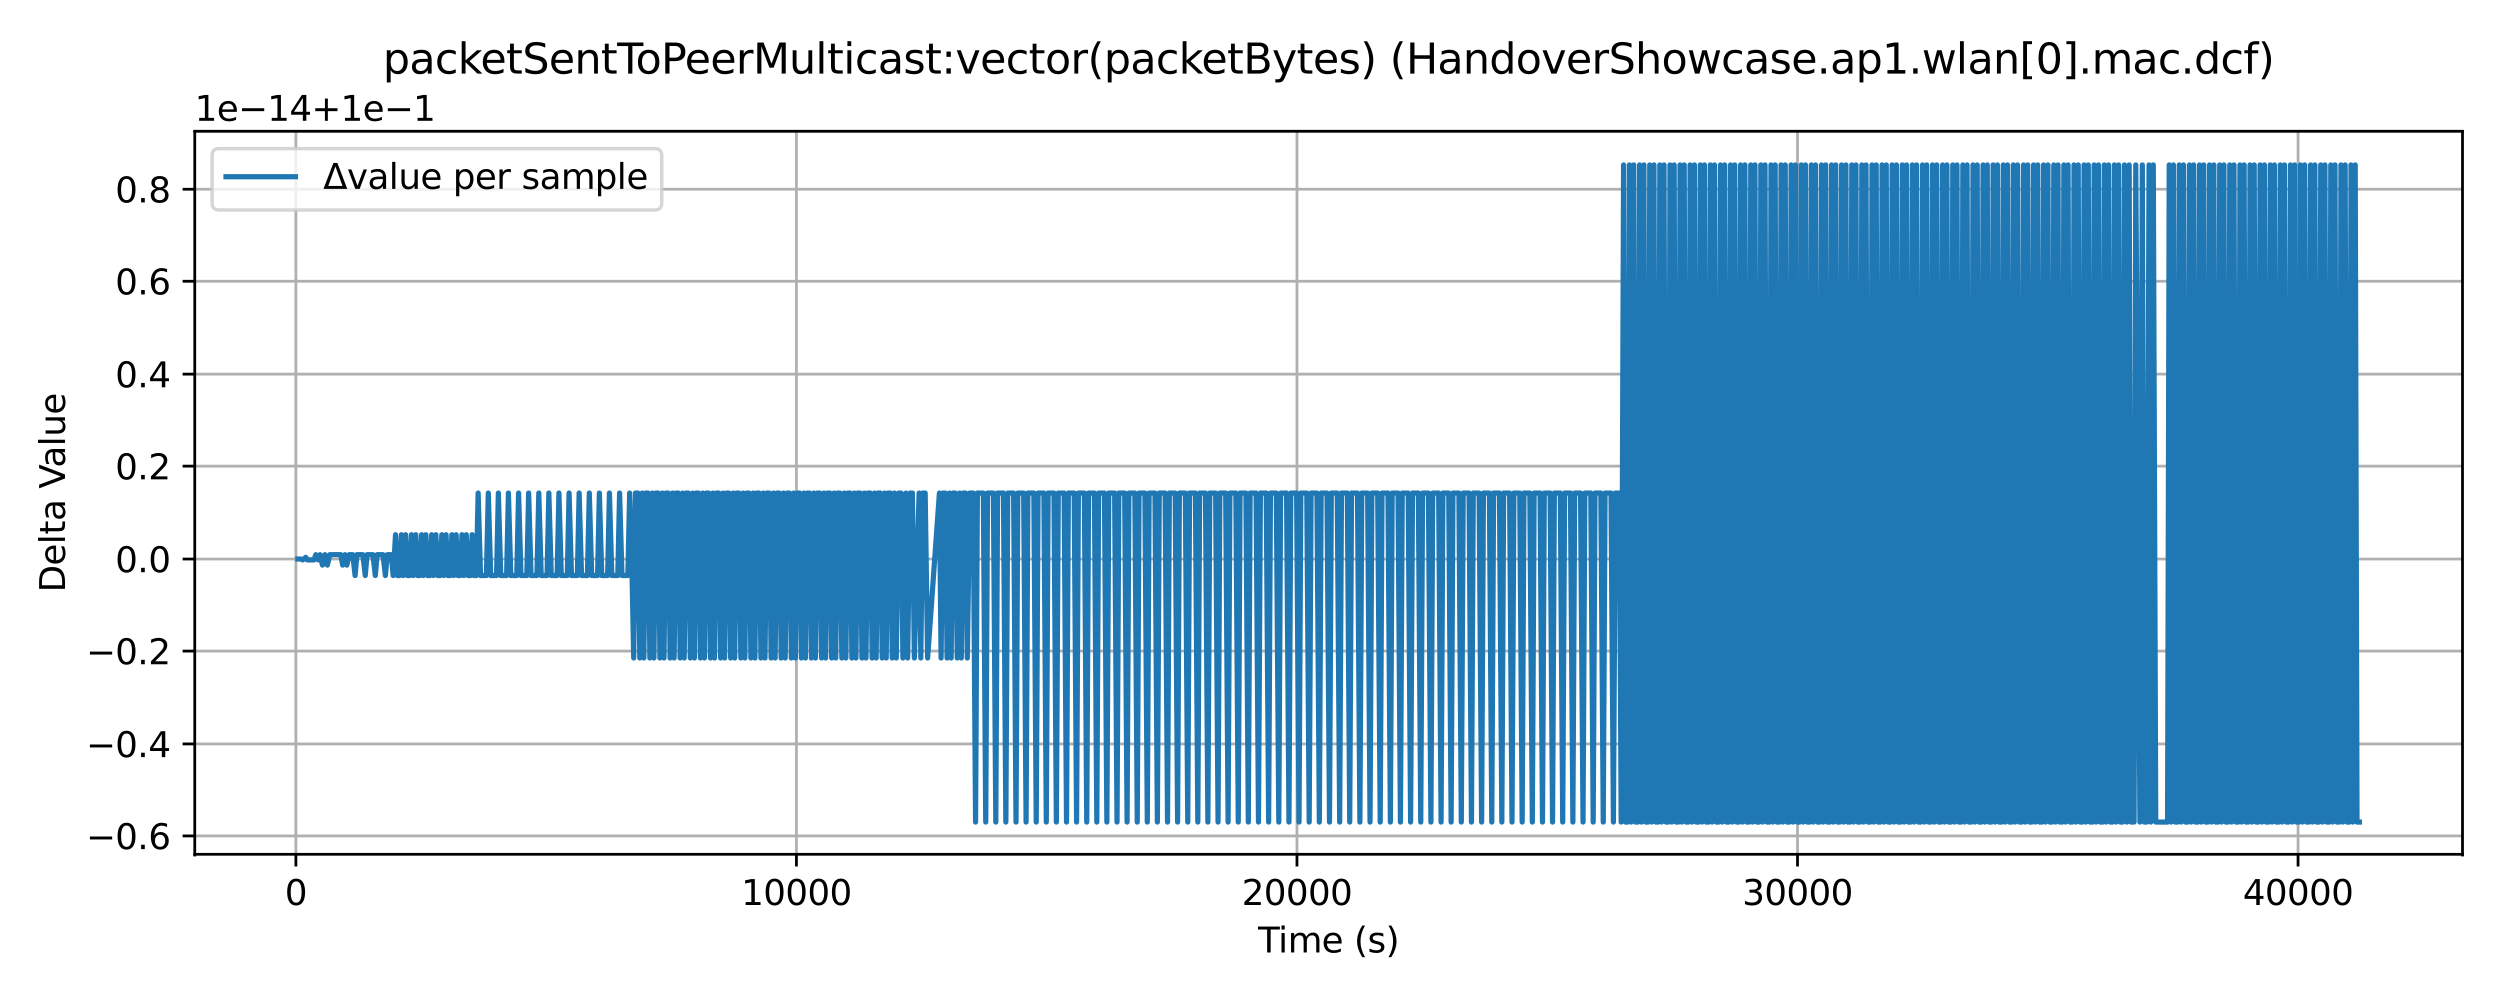 <?xml version="1.0" encoding="utf-8" standalone="no"?>
<!DOCTYPE svg PUBLIC "-//W3C//DTD SVG 1.1//EN"
  "http://www.w3.org/Graphics/SVG/1.1/DTD/svg11.dtd">
<svg xmlns:xlink="http://www.w3.org/1999/xlink" width="720pt" height="288pt" viewBox="0 0 720 288" xmlns="http://www.w3.org/2000/svg" version="1.1">
 <defs>
  <style type="text/css">*{stroke-linejoin: round; stroke-linecap: butt}</style>
 </defs>
 <g id="figure_1">
  <g id="patch_1">
   <path d="M 0 288 
L 720 288 
L 720 0 
L 0 0 
z
" style="fill: #ffffff"/>
  </g>
  <g id="axes_1">
   <g id="patch_2">
    <path d="M 56.09 246.04 
L 709.2 246.04 
L 709.2 37.8 
L 56.09 37.8 
z
" style="fill: #ffffff"/>
   </g>
   <g id="matplotlib.axis_1">
    <g id="xtick_1">
     <g id="line2d_1">
      <path d="M 85.215 246.04 
L 85.215 37.8 
" clip-path="url(#p859adc53a2)" style="fill: none; stroke: #b0b0b0; stroke-width: 0.8; stroke-linecap: square"/>
     </g>
     <g id="line2d_2">
      <defs>
       <path id="md7aa1c802b" d="M 0 0 
L 0 3.5 
" style="stroke: #000000; stroke-width: 0.8"/>
      </defs>
      <g>
       <use xlink:href="#md7aa1c802b" x="85.215" y="246.04" style="stroke: #000000; stroke-width: 0.8"/>
      </g>
     </g>
     <g id="text_1">
      <!-- 0 -->
      <g transform="translate(82.033 260.638) scale(0.1 -0.1)">
       <defs>
        <path id="DejaVuSans-30" d="M 2034 4250 
Q 1547 4250 1301 3770 
Q 1056 3291 1056 2328 
Q 1056 1369 1301 889 
Q 1547 409 2034 409 
Q 2525 409 2770 889 
Q 3016 1369 3016 2328 
Q 3016 3291 2770 3770 
Q 2525 4250 2034 4250 
z
M 2034 4750 
Q 2819 4750 3233 4129 
Q 3647 3509 3647 2328 
Q 3647 1150 3233 529 
Q 2819 -91 2034 -91 
Q 1250 -91 836 529 
Q 422 1150 422 2328 
Q 422 3509 836 4129 
Q 1250 4750 2034 4750 
z
" transform="scale(0.016)"/>
       </defs>
       <use xlink:href="#DejaVuSans-30"/>
      </g>
     </g>
    </g>
    <g id="xtick_2">
     <g id="line2d_3">
      <path d="M 229.371 246.04 
L 229.371 37.8 
" clip-path="url(#p859adc53a2)" style="fill: none; stroke: #b0b0b0; stroke-width: 0.8; stroke-linecap: square"/>
     </g>
     <g id="line2d_4">
      <g>
       <use xlink:href="#md7aa1c802b" x="229.371" y="246.04" style="stroke: #000000; stroke-width: 0.8"/>
      </g>
     </g>
     <g id="text_2">
      <!-- 10000 -->
      <g transform="translate(213.465 260.638) scale(0.1 -0.1)">
       <defs>
        <path id="DejaVuSans-31" d="M 794 531 
L 1825 531 
L 1825 4091 
L 703 3866 
L 703 4441 
L 1819 4666 
L 2450 4666 
L 2450 531 
L 3481 531 
L 3481 0 
L 794 0 
L 794 531 
z
" transform="scale(0.016)"/>
       </defs>
       <use xlink:href="#DejaVuSans-31"/>
       <use xlink:href="#DejaVuSans-30" x="63.623"/>
       <use xlink:href="#DejaVuSans-30" x="127.246"/>
       <use xlink:href="#DejaVuSans-30" x="190.869"/>
       <use xlink:href="#DejaVuSans-30" x="254.492"/>
      </g>
     </g>
    </g>
    <g id="xtick_3">
     <g id="line2d_5">
      <path d="M 373.527 246.04 
L 373.527 37.8 
" clip-path="url(#p859adc53a2)" style="fill: none; stroke: #b0b0b0; stroke-width: 0.8; stroke-linecap: square"/>
     </g>
     <g id="line2d_6">
      <g>
       <use xlink:href="#md7aa1c802b" x="373.527" y="246.04" style="stroke: #000000; stroke-width: 0.8"/>
      </g>
     </g>
     <g id="text_3">
      <!-- 20000 -->
      <g transform="translate(357.621 260.638) scale(0.1 -0.1)">
       <defs>
        <path id="DejaVuSans-32" d="M 1228 531 
L 3431 531 
L 3431 0 
L 469 0 
L 469 531 
Q 828 903 1448 1529 
Q 2069 2156 2228 2338 
Q 2531 2678 2651 2914 
Q 2772 3150 2772 3378 
Q 2772 3750 2511 3984 
Q 2250 4219 1831 4219 
Q 1534 4219 1204 4116 
Q 875 4013 500 3803 
L 500 4441 
Q 881 4594 1212 4672 
Q 1544 4750 1819 4750 
Q 2544 4750 2975 4387 
Q 3406 4025 3406 3419 
Q 3406 3131 3298 2873 
Q 3191 2616 2906 2266 
Q 2828 2175 2409 1742 
Q 1991 1309 1228 531 
z
" transform="scale(0.016)"/>
       </defs>
       <use xlink:href="#DejaVuSans-32"/>
       <use xlink:href="#DejaVuSans-30" x="63.623"/>
       <use xlink:href="#DejaVuSans-30" x="127.246"/>
       <use xlink:href="#DejaVuSans-30" x="190.869"/>
       <use xlink:href="#DejaVuSans-30" x="254.492"/>
      </g>
     </g>
    </g>
    <g id="xtick_4">
     <g id="line2d_7">
      <path d="M 517.683 246.04 
L 517.683 37.8 
" clip-path="url(#p859adc53a2)" style="fill: none; stroke: #b0b0b0; stroke-width: 0.8; stroke-linecap: square"/>
     </g>
     <g id="line2d_8">
      <g>
       <use xlink:href="#md7aa1c802b" x="517.683" y="246.04" style="stroke: #000000; stroke-width: 0.8"/>
      </g>
     </g>
     <g id="text_4">
      <!-- 30000 -->
      <g transform="translate(501.777 260.638) scale(0.1 -0.1)">
       <defs>
        <path id="DejaVuSans-33" d="M 2597 2516 
Q 3050 2419 3304 2112 
Q 3559 1806 3559 1356 
Q 3559 666 3084 287 
Q 2609 -91 1734 -91 
Q 1441 -91 1130 -33 
Q 819 25 488 141 
L 488 750 
Q 750 597 1062 519 
Q 1375 441 1716 441 
Q 2309 441 2620 675 
Q 2931 909 2931 1356 
Q 2931 1769 2642 2001 
Q 2353 2234 1838 2234 
L 1294 2234 
L 1294 2753 
L 1863 2753 
Q 2328 2753 2575 2939 
Q 2822 3125 2822 3475 
Q 2822 3834 2567 4026 
Q 2313 4219 1838 4219 
Q 1578 4219 1281 4162 
Q 984 4106 628 3988 
L 628 4550 
Q 988 4650 1302 4700 
Q 1616 4750 1894 4750 
Q 2613 4750 3031 4423 
Q 3450 4097 3450 3541 
Q 3450 3153 3228 2886 
Q 3006 2619 2597 2516 
z
" transform="scale(0.016)"/>
       </defs>
       <use xlink:href="#DejaVuSans-33"/>
       <use xlink:href="#DejaVuSans-30" x="63.623"/>
       <use xlink:href="#DejaVuSans-30" x="127.246"/>
       <use xlink:href="#DejaVuSans-30" x="190.869"/>
       <use xlink:href="#DejaVuSans-30" x="254.492"/>
      </g>
     </g>
    </g>
    <g id="xtick_5">
     <g id="line2d_9">
      <path d="M 661.84 246.04 
L 661.84 37.8 
" clip-path="url(#p859adc53a2)" style="fill: none; stroke: #b0b0b0; stroke-width: 0.8; stroke-linecap: square"/>
     </g>
     <g id="line2d_10">
      <g>
       <use xlink:href="#md7aa1c802b" x="661.84" y="246.04" style="stroke: #000000; stroke-width: 0.8"/>
      </g>
     </g>
     <g id="text_5">
      <!-- 40000 -->
      <g transform="translate(645.933 260.638) scale(0.1 -0.1)">
       <defs>
        <path id="DejaVuSans-34" d="M 2419 4116 
L 825 1625 
L 2419 1625 
L 2419 4116 
z
M 2253 4666 
L 3047 4666 
L 3047 1625 
L 3713 1625 
L 3713 1100 
L 3047 1100 
L 3047 0 
L 2419 0 
L 2419 1100 
L 313 1100 
L 313 1709 
L 2253 4666 
z
" transform="scale(0.016)"/>
       </defs>
       <use xlink:href="#DejaVuSans-34"/>
       <use xlink:href="#DejaVuSans-30" x="63.623"/>
       <use xlink:href="#DejaVuSans-30" x="127.246"/>
       <use xlink:href="#DejaVuSans-30" x="190.869"/>
       <use xlink:href="#DejaVuSans-30" x="254.492"/>
      </g>
     </g>
    </g>
    <g id="text_6">
     <!-- Time (s) -->
     <g transform="translate(362.316 274.317) scale(0.1 -0.1)">
      <defs>
       <path id="DejaVuSans-54" d="M -19 4666 
L 3928 4666 
L 3928 4134 
L 2272 4134 
L 2272 0 
L 1638 0 
L 1638 4134 
L -19 4134 
L -19 4666 
z
" transform="scale(0.016)"/>
       <path id="DejaVuSans-69" d="M 603 3500 
L 1178 3500 
L 1178 0 
L 603 0 
L 603 3500 
z
M 603 4863 
L 1178 4863 
L 1178 4134 
L 603 4134 
L 603 4863 
z
" transform="scale(0.016)"/>
       <path id="DejaVuSans-6d" d="M 3328 2828 
Q 3544 3216 3844 3400 
Q 4144 3584 4550 3584 
Q 5097 3584 5394 3201 
Q 5691 2819 5691 2113 
L 5691 0 
L 5113 0 
L 5113 2094 
Q 5113 2597 4934 2840 
Q 4756 3084 4391 3084 
Q 3944 3084 3684 2787 
Q 3425 2491 3425 1978 
L 3425 0 
L 2847 0 
L 2847 2094 
Q 2847 2600 2669 2842 
Q 2491 3084 2119 3084 
Q 1678 3084 1418 2786 
Q 1159 2488 1159 1978 
L 1159 0 
L 581 0 
L 581 3500 
L 1159 3500 
L 1159 2956 
Q 1356 3278 1631 3431 
Q 1906 3584 2284 3584 
Q 2666 3584 2933 3390 
Q 3200 3197 3328 2828 
z
" transform="scale(0.016)"/>
       <path id="DejaVuSans-65" d="M 3597 1894 
L 3597 1613 
L 953 1613 
Q 991 1019 1311 708 
Q 1631 397 2203 397 
Q 2534 397 2845 478 
Q 3156 559 3463 722 
L 3463 178 
Q 3153 47 2828 -22 
Q 2503 -91 2169 -91 
Q 1331 -91 842 396 
Q 353 884 353 1716 
Q 353 2575 817 3079 
Q 1281 3584 2069 3584 
Q 2775 3584 3186 3129 
Q 3597 2675 3597 1894 
z
M 3022 2063 
Q 3016 2534 2758 2815 
Q 2500 3097 2075 3097 
Q 1594 3097 1305 2825 
Q 1016 2553 972 2059 
L 3022 2063 
z
" transform="scale(0.016)"/>
       <path id="DejaVuSans-20" transform="scale(0.016)"/>
       <path id="DejaVuSans-28" d="M 1984 4856 
Q 1566 4138 1362 3434 
Q 1159 2731 1159 2009 
Q 1159 1288 1364 580 
Q 1569 -128 1984 -844 
L 1484 -844 
Q 1016 -109 783 600 
Q 550 1309 550 2009 
Q 550 2706 781 3412 
Q 1013 4119 1484 4856 
L 1984 4856 
z
" transform="scale(0.016)"/>
       <path id="DejaVuSans-73" d="M 2834 3397 
L 2834 2853 
Q 2591 2978 2328 3040 
Q 2066 3103 1784 3103 
Q 1356 3103 1142 2972 
Q 928 2841 928 2578 
Q 928 2378 1081 2264 
Q 1234 2150 1697 2047 
L 1894 2003 
Q 2506 1872 2764 1633 
Q 3022 1394 3022 966 
Q 3022 478 2636 193 
Q 2250 -91 1575 -91 
Q 1294 -91 989 -36 
Q 684 19 347 128 
L 347 722 
Q 666 556 975 473 
Q 1284 391 1588 391 
Q 1994 391 2212 530 
Q 2431 669 2431 922 
Q 2431 1156 2273 1281 
Q 2116 1406 1581 1522 
L 1381 1569 
Q 847 1681 609 1914 
Q 372 2147 372 2553 
Q 372 3047 722 3315 
Q 1072 3584 1716 3584 
Q 2034 3584 2315 3537 
Q 2597 3491 2834 3397 
z
" transform="scale(0.016)"/>
       <path id="DejaVuSans-29" d="M 513 4856 
L 1013 4856 
Q 1481 4119 1714 3412 
Q 1947 2706 1947 2009 
Q 1947 1309 1714 600 
Q 1481 -109 1013 -844 
L 513 -844 
Q 928 -128 1133 580 
Q 1338 1288 1338 2009 
Q 1338 2731 1133 3434 
Q 928 4138 513 4856 
z
" transform="scale(0.016)"/>
      </defs>
      <use xlink:href="#DejaVuSans-54"/>
      <use xlink:href="#DejaVuSans-69" x="57.959"/>
      <use xlink:href="#DejaVuSans-6d" x="85.742"/>
      <use xlink:href="#DejaVuSans-65" x="183.154"/>
      <use xlink:href="#DejaVuSans-20" x="244.678"/>
      <use xlink:href="#DejaVuSans-28" x="276.465"/>
      <use xlink:href="#DejaVuSans-73" x="315.479"/>
      <use xlink:href="#DejaVuSans-29" x="367.578"/>
     </g>
    </g>
   </g>
   <g id="matplotlib.axis_2">
    <g id="ytick_1">
     <g id="line2d_11">
      <path d="M 56.09 240.75 
L 709.2 240.75 
" clip-path="url(#p859adc53a2)" style="fill: none; stroke: #b0b0b0; stroke-width: 0.8; stroke-linecap: square"/>
     </g>
     <g id="line2d_12">
      <defs>
       <path id="m213f6f71ad" d="M 0 0 
L -3.5 0 
" style="stroke: #000000; stroke-width: 0.8"/>
      </defs>
      <g>
       <use xlink:href="#m213f6f71ad" x="56.09" y="240.75" style="stroke: #000000; stroke-width: 0.8"/>
      </g>
     </g>
     <g id="text_7">
      <!-- −0.6 -->
      <g transform="translate(24.807 244.549) scale(0.1 -0.1)">
       <defs>
        <path id="DejaVuSans-2212" d="M 678 2272 
L 4684 2272 
L 4684 1741 
L 678 1741 
L 678 2272 
z
" transform="scale(0.016)"/>
        <path id="DejaVuSans-2e" d="M 684 794 
L 1344 794 
L 1344 0 
L 684 0 
L 684 794 
z
" transform="scale(0.016)"/>
        <path id="DejaVuSans-36" d="M 2113 2584 
Q 1688 2584 1439 2293 
Q 1191 2003 1191 1497 
Q 1191 994 1439 701 
Q 1688 409 2113 409 
Q 2538 409 2786 701 
Q 3034 994 3034 1497 
Q 3034 2003 2786 2293 
Q 2538 2584 2113 2584 
z
M 3366 4563 
L 3366 3988 
Q 3128 4100 2886 4159 
Q 2644 4219 2406 4219 
Q 1781 4219 1451 3797 
Q 1122 3375 1075 2522 
Q 1259 2794 1537 2939 
Q 1816 3084 2150 3084 
Q 2853 3084 3261 2657 
Q 3669 2231 3669 1497 
Q 3669 778 3244 343 
Q 2819 -91 2113 -91 
Q 1303 -91 875 529 
Q 447 1150 447 2328 
Q 447 3434 972 4092 
Q 1497 4750 2381 4750 
Q 2619 4750 2861 4703 
Q 3103 4656 3366 4563 
z
" transform="scale(0.016)"/>
       </defs>
       <use xlink:href="#DejaVuSans-2212"/>
       <use xlink:href="#DejaVuSans-30" x="83.789"/>
       <use xlink:href="#DejaVuSans-2e" x="147.412"/>
       <use xlink:href="#DejaVuSans-36" x="179.199"/>
      </g>
     </g>
    </g>
    <g id="ytick_2">
     <g id="line2d_13">
      <path d="M 56.09 214.25 
L 709.2 214.25 
" clip-path="url(#p859adc53a2)" style="fill: none; stroke: #b0b0b0; stroke-width: 0.8; stroke-linecap: square"/>
     </g>
     <g id="line2d_14">
      <g>
       <use xlink:href="#m213f6f71ad" x="56.09" y="214.25" style="stroke: #000000; stroke-width: 0.8"/>
      </g>
     </g>
     <g id="text_8">
      <!-- −0.4 -->
      <g transform="translate(24.807 218.049) scale(0.1 -0.1)">
       <use xlink:href="#DejaVuSans-2212"/>
       <use xlink:href="#DejaVuSans-30" x="83.789"/>
       <use xlink:href="#DejaVuSans-2e" x="147.412"/>
       <use xlink:href="#DejaVuSans-34" x="179.199"/>
      </g>
     </g>
    </g>
    <g id="ytick_3">
     <g id="line2d_15">
      <path d="M 56.09 187.5 
L 709.2 187.5 
" clip-path="url(#p859adc53a2)" style="fill: none; stroke: #b0b0b0; stroke-width: 0.8; stroke-linecap: square"/>
     </g>
     <g id="line2d_16">
      <g>
       <use xlink:href="#m213f6f71ad" x="56.09" y="187.5" style="stroke: #000000; stroke-width: 0.8"/>
      </g>
     </g>
     <g id="text_9">
      <!-- −0.2 -->
      <g transform="translate(24.807 191.299) scale(0.1 -0.1)">
       <use xlink:href="#DejaVuSans-2212"/>
       <use xlink:href="#DejaVuSans-30" x="83.789"/>
       <use xlink:href="#DejaVuSans-2e" x="147.412"/>
       <use xlink:href="#DejaVuSans-32" x="179.199"/>
      </g>
     </g>
    </g>
    <g id="ytick_4">
     <g id="line2d_17">
      <path d="M 56.09 161 
L 709.2 161 
" clip-path="url(#p859adc53a2)" style="fill: none; stroke: #b0b0b0; stroke-width: 0.8; stroke-linecap: square"/>
     </g>
     <g id="line2d_18">
      <g>
       <use xlink:href="#m213f6f71ad" x="56.09" y="161" style="stroke: #000000; stroke-width: 0.8"/>
      </g>
     </g>
     <g id="text_10">
      <!-- 0.0 -->
      <g transform="translate(33.187 164.799) scale(0.1 -0.1)">
       <use xlink:href="#DejaVuSans-30"/>
       <use xlink:href="#DejaVuSans-2e" x="63.623"/>
       <use xlink:href="#DejaVuSans-30" x="95.41"/>
      </g>
     </g>
    </g>
    <g id="ytick_5">
     <g id="line2d_19">
      <path d="M 56.09 134.25 
L 709.2 134.25 
" clip-path="url(#p859adc53a2)" style="fill: none; stroke: #b0b0b0; stroke-width: 0.8; stroke-linecap: square"/>
     </g>
     <g id="line2d_20">
      <g>
       <use xlink:href="#m213f6f71ad" x="56.09" y="134.25" style="stroke: #000000; stroke-width: 0.8"/>
      </g>
     </g>
     <g id="text_11">
      <!-- 0.2 -->
      <g transform="translate(33.187 138.049) scale(0.1 -0.1)">
       <use xlink:href="#DejaVuSans-30"/>
       <use xlink:href="#DejaVuSans-2e" x="63.623"/>
       <use xlink:href="#DejaVuSans-32" x="95.41"/>
      </g>
     </g>
    </g>
    <g id="ytick_6">
     <g id="line2d_21">
      <path d="M 56.09 107.75 
L 709.2 107.75 
" clip-path="url(#p859adc53a2)" style="fill: none; stroke: #b0b0b0; stroke-width: 0.8; stroke-linecap: square"/>
     </g>
     <g id="line2d_22">
      <g>
       <use xlink:href="#m213f6f71ad" x="56.09" y="107.75" style="stroke: #000000; stroke-width: 0.8"/>
      </g>
     </g>
     <g id="text_12">
      <!-- 0.4 -->
      <g transform="translate(33.187 111.549) scale(0.1 -0.1)">
       <use xlink:href="#DejaVuSans-30"/>
       <use xlink:href="#DejaVuSans-2e" x="63.623"/>
       <use xlink:href="#DejaVuSans-34" x="95.41"/>
      </g>
     </g>
    </g>
    <g id="ytick_7">
     <g id="line2d_23">
      <path d="M 56.09 81 
L 709.2 81 
" clip-path="url(#p859adc53a2)" style="fill: none; stroke: #b0b0b0; stroke-width: 0.8; stroke-linecap: square"/>
     </g>
     <g id="line2d_24">
      <g>
       <use xlink:href="#m213f6f71ad" x="56.09" y="81" style="stroke: #000000; stroke-width: 0.8"/>
      </g>
     </g>
     <g id="text_13">
      <!-- 0.6 -->
      <g transform="translate(33.187 84.799) scale(0.1 -0.1)">
       <use xlink:href="#DejaVuSans-30"/>
       <use xlink:href="#DejaVuSans-2e" x="63.623"/>
       <use xlink:href="#DejaVuSans-36" x="95.41"/>
      </g>
     </g>
    </g>
    <g id="ytick_8">
     <g id="line2d_25">
      <path d="M 56.09 54.5 
L 709.2 54.5 
" clip-path="url(#p859adc53a2)" style="fill: none; stroke: #b0b0b0; stroke-width: 0.8; stroke-linecap: square"/>
     </g>
     <g id="line2d_26">
      <g>
       <use xlink:href="#m213f6f71ad" x="56.09" y="54.5" style="stroke: #000000; stroke-width: 0.8"/>
      </g>
     </g>
     <g id="text_14">
      <!-- 0.8 -->
      <g transform="translate(33.187 58.299) scale(0.1 -0.1)">
       <defs>
        <path id="DejaVuSans-38" d="M 2034 2216 
Q 1584 2216 1326 1975 
Q 1069 1734 1069 1313 
Q 1069 891 1326 650 
Q 1584 409 2034 409 
Q 2484 409 2743 651 
Q 3003 894 3003 1313 
Q 3003 1734 2745 1975 
Q 2488 2216 2034 2216 
z
M 1403 2484 
Q 997 2584 770 2862 
Q 544 3141 544 3541 
Q 544 4100 942 4425 
Q 1341 4750 2034 4750 
Q 2731 4750 3128 4425 
Q 3525 4100 3525 3541 
Q 3525 3141 3298 2862 
Q 3072 2584 2669 2484 
Q 3125 2378 3379 2068 
Q 3634 1759 3634 1313 
Q 3634 634 3220 271 
Q 2806 -91 2034 -91 
Q 1263 -91 848 271 
Q 434 634 434 1313 
Q 434 1759 690 2068 
Q 947 2378 1403 2484 
z
M 1172 3481 
Q 1172 3119 1398 2916 
Q 1625 2713 2034 2713 
Q 2441 2713 2670 2916 
Q 2900 3119 2900 3481 
Q 2900 3844 2670 4047 
Q 2441 4250 2034 4250 
Q 1625 4250 1398 4047 
Q 1172 3844 1172 3481 
z
" transform="scale(0.016)"/>
       </defs>
       <use xlink:href="#DejaVuSans-30"/>
       <use xlink:href="#DejaVuSans-2e" x="63.623"/>
       <use xlink:href="#DejaVuSans-38" x="95.41"/>
      </g>
     </g>
    </g>
    <g id="text_15">
     <!-- Delta Value -->
     <g transform="translate(18.727 170.58) rotate(-90) scale(0.1 -0.1)">
      <defs>
       <path id="DejaVuSans-44" d="M 1259 4147 
L 1259 519 
L 2022 519 
Q 2988 519 3436 956 
Q 3884 1394 3884 2338 
Q 3884 3275 3436 3711 
Q 2988 4147 2022 4147 
L 1259 4147 
z
M 628 4666 
L 1925 4666 
Q 3281 4666 3915 4102 
Q 4550 3538 4550 2338 
Q 4550 1131 3912 565 
Q 3275 0 1925 0 
L 628 0 
L 628 4666 
z
" transform="scale(0.016)"/>
       <path id="DejaVuSans-6c" d="M 603 4863 
L 1178 4863 
L 1178 0 
L 603 0 
L 603 4863 
z
" transform="scale(0.016)"/>
       <path id="DejaVuSans-74" d="M 1172 4494 
L 1172 3500 
L 2356 3500 
L 2356 3053 
L 1172 3053 
L 1172 1153 
Q 1172 725 1289 603 
Q 1406 481 1766 481 
L 2356 481 
L 2356 0 
L 1766 0 
Q 1100 0 847 248 
Q 594 497 594 1153 
L 594 3053 
L 172 3053 
L 172 3500 
L 594 3500 
L 594 4494 
L 1172 4494 
z
" transform="scale(0.016)"/>
       <path id="DejaVuSans-61" d="M 2194 1759 
Q 1497 1759 1228 1600 
Q 959 1441 959 1056 
Q 959 750 1161 570 
Q 1363 391 1709 391 
Q 2188 391 2477 730 
Q 2766 1069 2766 1631 
L 2766 1759 
L 2194 1759 
z
M 3341 1997 
L 3341 0 
L 2766 0 
L 2766 531 
Q 2569 213 2275 61 
Q 1981 -91 1556 -91 
Q 1019 -91 701 211 
Q 384 513 384 1019 
Q 384 1609 779 1909 
Q 1175 2209 1959 2209 
L 2766 2209 
L 2766 2266 
Q 2766 2663 2505 2880 
Q 2244 3097 1772 3097 
Q 1472 3097 1187 3025 
Q 903 2953 641 2809 
L 641 3341 
Q 956 3463 1253 3523 
Q 1550 3584 1831 3584 
Q 2591 3584 2966 3190 
Q 3341 2797 3341 1997 
z
" transform="scale(0.016)"/>
       <path id="DejaVuSans-56" d="M 1831 0 
L 50 4666 
L 709 4666 
L 2188 738 
L 3669 4666 
L 4325 4666 
L 2547 0 
L 1831 0 
z
" transform="scale(0.016)"/>
       <path id="DejaVuSans-75" d="M 544 1381 
L 544 3500 
L 1119 3500 
L 1119 1403 
Q 1119 906 1312 657 
Q 1506 409 1894 409 
Q 2359 409 2629 706 
Q 2900 1003 2900 1516 
L 2900 3500 
L 3475 3500 
L 3475 0 
L 2900 0 
L 2900 538 
Q 2691 219 2414 64 
Q 2138 -91 1772 -91 
Q 1169 -91 856 284 
Q 544 659 544 1381 
z
M 1991 3584 
L 1991 3584 
z
" transform="scale(0.016)"/>
      </defs>
      <use xlink:href="#DejaVuSans-44"/>
      <use xlink:href="#DejaVuSans-65" x="77.002"/>
      <use xlink:href="#DejaVuSans-6c" x="138.525"/>
      <use xlink:href="#DejaVuSans-74" x="166.309"/>
      <use xlink:href="#DejaVuSans-61" x="205.518"/>
      <use xlink:href="#DejaVuSans-20" x="266.797"/>
      <use xlink:href="#DejaVuSans-56" x="298.584"/>
      <use xlink:href="#DejaVuSans-61" x="359.242"/>
      <use xlink:href="#DejaVuSans-6c" x="420.521"/>
      <use xlink:href="#DejaVuSans-75" x="448.305"/>
      <use xlink:href="#DejaVuSans-65" x="511.684"/>
     </g>
    </g>
    <g id="text_16">
     <!-- 1e−14+1e−1 -->
     <g transform="translate(56.09 34.8) scale(0.1 -0.1)">
      <defs>
       <path id="DejaVuSans-2b" d="M 2944 4013 
L 2944 2272 
L 4684 2272 
L 4684 1741 
L 2944 1741 
L 2944 0 
L 2419 0 
L 2419 1741 
L 678 1741 
L 678 2272 
L 2419 2272 
L 2419 4013 
L 2944 4013 
z
" transform="scale(0.016)"/>
      </defs>
      <use xlink:href="#DejaVuSans-31"/>
      <use xlink:href="#DejaVuSans-65" x="63.623"/>
      <use xlink:href="#DejaVuSans-2212" x="125.146"/>
      <use xlink:href="#DejaVuSans-31" x="208.936"/>
      <use xlink:href="#DejaVuSans-34" x="272.559"/>
      <use xlink:href="#DejaVuSans-2b" x="336.182"/>
      <use xlink:href="#DejaVuSans-31" x="419.971"/>
      <use xlink:href="#DejaVuSans-65" x="483.594"/>
      <use xlink:href="#DejaVuSans-2212" x="545.117"/>
      <use xlink:href="#DejaVuSans-31" x="628.906"/>
     </g>
    </g>
   </g>
   <g id="line2d_27">
    <path d="M 85.777 161 
L 86.656 161 
L 87.19 161.25 
L 88.054 160.5 
L 88.516 161.25 
L 90.419 161.25 
L 90.952 159.75 
L 91.644 161.25 
L 92.163 159.75 
L 92.869 162.75 
L 93.576 159.75 
L 94.296 162.75 
L 94.974 159.75 
L 98.16 159.75 
L 98.679 162.75 
L 99.371 159.75 
L 99.89 162.75 
L 100.582 159.75 
L 101.576 159.75 
L 102.268 165.75 
L 102.787 159.75 
L 104.503 159.75 
L 105.195 165.75 
L 105.714 159.75 
L 107.4 159.75 
L 108.092 165.75 
L 108.611 159.75 
L 110.298 159.75 
L 110.99 165.75 
L 111.538 159.75 
L 112.705 159.75 
L 113.224 165.75 
L 113.916 154 
L 114.435 165.75 
L 115.127 165.75 
L 115.603 154 
L 116.122 165.75 
L 116.814 154 
L 117.333 165.75 
L 118.025 165.75 
L 118.5 154 
L 119.048 165.75 
L 119.74 154 
L 120.259 165.75 
L 120.951 165.75 
L 121.427 154 
L 121.946 165.75 
L 122.638 154 
L 123.157 165.75 
L 123.848 165.75 
L 124.324 154 
L 124.843 165.75 
L 125.535 154 
L 126.083 165.75 
L 126.775 165.75 
L 127.251 154 
L 127.77 165.75 
L 128.461 154 
L 128.98 165.75 
L 129.672 165.75 
L 130.148 154 
L 130.667 165.75 
L 131.359 154 
L 131.878 165.75 
L 132.57 165.75 
L 133.046 154 
L 133.593 165.75 
L 134.285 154 
L 134.804 165.75 
L 135.496 165.75 
L 135.972 154 
L 136.491 165.75 
L 137.183 165.75 
L 137.702 142 
L 138.394 165.75 
L 140.08 165.75 
L 140.628 142 
L 141.32 165.75 
L 143.007 165.75 
L 143.526 142 
L 144.218 165.75 
L 145.904 165.75 
L 146.423 142 
L 147.115 165.75 
L 148.831 165.75 
L 149.35 142 
L 150.042 165.75 
L 151.728 165.75 
L 152.247 142 
L 152.939 165.75 
L 154.626 165.75 
L 155.174 142 
L 155.866 165.75 
L 157.552 165.75 
L 158.071 142 
L 158.763 165.75 
L 160.45 165.75 
L 160.969 142 
L 161.661 165.75 
L 163.376 165.75 
L 163.895 142 
L 164.587 165.75 
L 166.274 165.75 
L 166.793 142 
L 167.485 165.75 
L 169.171 165.75 
L 169.719 142 
L 170.411 165.75 
L 172.098 165.75 
L 172.617 142 
L 173.308 165.75 
L 174.995 165.75 
L 175.514 142 
L 176.206 165.75 
L 177.921 165.75 
L 178.44 142 
L 179.132 165.75 
L 180.819 165.75 
L 181.338 142 
L 182.03 165.75 
L 182.506 189.5 
L 183.025 142 
L 183.717 142 
L 184.264 189.5 
L 184.956 142 
L 185.432 189.5 
L 185.951 142 
L 186.643 142 
L 187.162 189.5 
L 187.854 142 
L 188.33 189.5 
L 188.849 142 
L 189.54 142 
L 190.059 189.5 
L 190.751 142 
L 191.227 189.5 
L 191.775 142 
L 192.467 142 
L 192.986 189.5 
L 193.678 142 
L 194.153 189.5 
L 194.672 142 
L 195.364 142 
L 195.883 189.5 
L 196.575 142 
L 197.051 189.5 
L 197.57 142 
L 198.262 142 
L 198.81 189.5 
L 199.502 142 
L 199.977 189.5 
L 200.496 142 
L 201.188 142 
L 201.707 189.5 
L 202.399 142 
L 202.875 189.5 
L 203.394 142 
L 204.086 142 
L 204.605 189.5 
L 205.297 142 
L 205.772 189.5 
L 206.32 142 
L 207.012 142 
L 207.531 189.5 
L 208.223 142 
L 208.699 189.5 
L 209.218 142 
L 209.91 142 
L 210.429 189.5 
L 211.121 142 
L 211.596 189.5 
L 212.115 142 
L 212.807 142 
L 213.355 189.5 
L 214.047 142 
L 214.523 189.5 
L 215.042 142 
L 215.734 142 
L 216.253 189.5 
L 216.945 142 
L 217.42 189.5 
L 217.939 142 
L 218.631 142 
L 219.15 189.5 
L 219.842 142 
L 220.318 189.5 
L 220.866 142 
L 221.558 142 
L 222.077 189.5 
L 222.769 142 
L 223.244 189.5 
L 223.763 142 
L 224.455 142 
L 224.974 189.5 
L 225.666 142 
L 226.142 189.5 
L 226.661 142 
L 227.353 142 
L 227.9 189.5 
L 228.592 142 
L 229.068 189.5 
L 229.587 142 
L 230.279 142 
L 230.798 189.5 
L 231.49 142 
L 231.966 189.5 
L 232.485 142 
L 233.177 142 
L 233.696 189.5 
L 234.388 142 
L 234.863 189.5 
L 235.411 142 
L 236.103 142 
L 236.622 189.5 
L 237.314 142 
L 237.79 189.5 
L 238.309 142 
L 239.001 142 
L 239.519 189.5 
L 240.211 142 
L 240.687 189.5 
L 241.206 142 
L 241.898 142 
L 242.446 189.5 
L 243.138 142 
L 243.614 189.5 
L 244.132 142 
L 244.824 142 
L 245.343 189.5 
L 246.035 142 
L 246.511 189.5 
L 247.03 142 
L 247.722 142 
L 248.241 189.5 
L 248.933 142 
L 249.409 189.5 
L 249.956 142 
L 250.648 142 
L 251.167 189.5 
L 251.859 142 
L 252.335 189.5 
L 252.854 142 
L 253.546 142 
L 254.065 189.5 
L 254.757 142 
L 255.232 189.5 
L 255.751 142 
L 256.443 142 
L 256.962 189.5 
L 257.625 142 
L 258.13 189.5 
L 258.836 142 
L 259.5 142 
L 260.033 189.5 
L 260.912 142 
L 261.402 189.5 
L 262.109 142 
L 262.772 142 
L 263.334 189.5 
L 264.704 142 
L 265.194 189.5 
L 265.741 142 
L 266.448 142 
L 267.154 189.5 
L 270.556 142 
L 271.032 189.5 
L 271.551 142 
L 272.243 142 
L 272.762 189.5 
L 273.454 142 
L 273.93 189.5 
L 274.449 142 
L 275.14 142 
L 275.688 189.5 
L 276.38 142 
L 276.856 189.5 
L 277.375 142 
L 278.067 142 
L 278.586 189.5 
L 279.278 142 
L 280.272 142 
L 280.964 236.75 
L 281.483 142 
L 283.199 142 
L 283.891 236.75 
L 284.41 142 
L 286.096 142 
L 286.788 236.75 
L 287.307 142 
L 288.994 142 
L 289.686 236.75 
L 290.234 142 
L 291.92 142 
L 292.612 236.75 
L 293.131 142 
L 294.818 142 
L 295.51 236.75 
L 296.029 142 
L 297.744 142 
L 298.436 236.75 
L 298.955 142 
L 300.642 142 
L 301.334 236.75 
L 301.853 142 
L 303.539 142 
L 304.231 236.75 
L 304.779 142 
L 306.466 142 
L 307.158 236.75 
L 307.677 142 
L 309.363 142 
L 310.055 236.75 
L 310.574 142 
L 312.29 142 
L 312.981 236.75 
L 313.5 142 
L 315.187 142 
L 315.879 236.75 
L 316.398 142 
L 318.085 142 
L 318.777 236.75 
L 319.324 142 
L 321.011 142 
L 321.703 236.75 
L 322.222 142 
L 323.909 142 
L 324.6 236.75 
L 325.119 142 
L 326.835 142 
L 327.527 236.75 
L 328.046 142 
L 329.732 142 
L 330.424 236.75 
L 330.943 142 
L 332.63 142 
L 333.322 236.75 
L 333.87 142 
L 335.556 142 
L 336.248 236.75 
L 336.767 142 
L 338.454 142 
L 339.146 236.75 
L 339.665 142 
L 341.38 142 
L 342.072 236.75 
L 342.591 142 
L 344.278 142 
L 344.97 236.75 
L 345.489 142 
L 347.175 142 
L 347.867 236.75 
L 348.415 142 
L 350.102 142 
L 350.794 236.75 
L 351.313 142 
L 352.999 142 
L 353.691 236.75 
L 354.21 142 
L 355.926 142 
L 356.618 236.75 
L 357.137 142 
L 358.823 142 
L 359.515 236.75 
L 360.034 142 
L 361.75 142 
L 362.442 236.75 
L 362.989 142 
L 364.676 142 
L 365.368 236.75 
L 365.887 142 
L 367.573 142 
L 368.294 236.75 
L 368.813 142 
L 370.529 142 
L 371.221 236.75 
L 371.74 142 
L 373.426 142 
L 374.118 236.75 
L 374.637 142 
L 376.353 142 
L 377.045 236.75 
L 377.592 142 
L 379.279 142 
L 379.971 236.75 
L 380.49 142 
L 382.176 142 
L 382.897 236.75 
L 383.416 142 
L 385.132 142 
L 385.824 236.75 
L 386.343 142 
L 388.029 142 
L 388.721 236.75 
L 389.24 142 
L 390.956 142 
L 391.648 236.75 
L 392.195 142 
L 393.882 142 
L 394.574 236.75 
L 395.093 142 
L 396.78 142 
L 397.5 236.75 
L 398.019 142 
L 399.735 142 
L 400.427 236.75 
L 400.946 142 
L 402.632 142 
L 403.324 236.75 
L 403.843 142 
L 405.559 142 
L 406.251 236.75 
L 406.798 142 
L 408.485 142 
L 409.177 236.75 
L 409.696 142 
L 411.383 142 
L 412.103 236.75 
L 412.622 142 
L 414.338 142 
L 415.03 236.75 
L 415.549 142 
L 417.235 142 
L 417.927 236.75 
L 418.446 142 
L 420.162 142 
L 420.854 236.75 
L 421.401 142 
L 423.088 142 
L 423.78 236.75 
L 424.299 142 
L 425.986 142 
L 426.706 236.75 
L 427.225 142 
L 428.941 142 
L 429.633 236.75 
L 430.152 142 
L 431.838 142 
L 432.53 236.75 
L 433.049 142 
L 434.765 142 
L 435.457 236.75 
L 436.004 142 
L 437.691 142 
L 438.383 236.75 
L 438.902 142 
L 440.589 142 
L 441.309 236.75 
L 441.828 142 
L 443.544 142 
L 444.236 236.75 
L 444.755 142 
L 446.441 142 
L 447.133 236.75 
L 447.652 142 
L 449.368 142 
L 450.06 236.75 
L 450.607 142 
L 452.294 142 
L 452.986 236.75 
L 453.505 142 
L 455.192 142 
L 455.912 236.75 
L 456.431 142 
L 458.147 142 
L 458.839 236.75 
L 459.358 142 
L 461.044 142 
L 461.736 236.75 
L 462.255 142 
L 463.971 142 
L 464.663 236.75 
L 465.21 142 
L 466.378 142 
L 466.897 236.75 
L 467.589 47.5 
L 468.108 236.75 
L 468.8 236.75 
L 469.276 47.5 
L 469.795 236.75 
L 470.515 47.5 
L 471.034 236.75 
L 471.726 236.75 
L 472.202 47.5 
L 472.75 236.75 
L 473.442 47.5 
L 473.961 236.75 
L 474.653 236.75 
L 475.128 47.5 
L 475.647 236.75 
L 476.339 47.5 
L 476.858 236.75 
L 477.55 236.75 
L 478.026 47.5 
L 478.545 236.75 
L 479.237 47.5 
L 479.785 236.75 
L 480.477 236.75 
L 480.952 47.5 
L 481.471 236.75 
L 482.163 47.5 
L 482.682 236.75 
L 483.374 236.75 
L 483.85 47.5 
L 484.369 236.75 
L 485.061 47.5 
L 485.58 236.75 
L 486.272 236.75 
L 486.747 47.5 
L 487.295 236.75 
L 487.987 47.5 
L 488.506 236.75 
L 489.198 236.75 
L 489.674 47.5 
L 490.193 236.75 
L 490.885 47.5 
L 491.404 236.75 
L 492.096 236.75 
L 492.571 47.5 
L 493.09 236.75 
L 493.782 47.5 
L 494.33 236.75 
L 495.022 236.75 
L 495.498 47.5 
L 496.017 236.75 
L 496.709 47.5 
L 497.228 236.75 
L 497.92 236.75 
L 498.395 47.5 
L 498.914 236.75 
L 499.606 47.5 
L 500.125 236.75 
L 500.817 236.75 
L 501.293 47.5 
L 501.841 236.75 
L 502.533 47.5 
L 503.052 236.75 
L 503.743 236.75 
L 504.219 47.5 
L 504.738 236.75 
L 505.43 47.5 
L 505.949 236.75 
L 506.641 236.75 
L 507.117 47.5 
L 507.636 236.75 
L 508.328 47.5 
L 508.875 236.75 
L 509.567 236.75 
L 510.043 47.5 
L 510.562 236.75 
L 511.254 47.5 
L 511.773 236.75 
L 512.465 236.75 
L 512.941 47.5 
L 513.46 236.75 
L 514.152 47.5 
L 514.671 236.75 
L 515.362 236.75 
L 515.838 47.5 
L 516.386 236.75 
L 517.078 47.5 
L 517.597 236.75 
L 518.289 236.75 
L 518.765 47.5 
L 519.284 236.75 
L 519.975 47.5 
L 520.494 236.75 
L 521.186 236.75 
L 521.662 47.5 
L 522.181 236.75 
L 522.873 47.5 
L 523.421 236.75 
L 524.113 236.75 
L 524.588 47.5 
L 525.107 236.75 
L 525.799 47.5 
L 526.318 236.75 
L 527.01 236.75 
L 527.486 47.5 
L 528.005 236.75 
L 528.697 47.5 
L 529.216 236.75 
L 529.908 236.75 
L 530.384 47.5 
L 530.931 236.75 
L 531.623 47.5 
L 532.142 236.75 
L 532.834 236.75 
L 533.31 47.5 
L 533.829 236.75 
L 534.521 47.5 
L 535.04 236.75 
L 535.732 236.75 
L 536.207 47.5 
L 536.726 236.75 
L 537.418 47.5 
L 537.966 236.75 
L 538.658 236.75 
L 539.134 47.5 
L 539.653 236.75 
L 540.345 47.5 
L 540.864 236.75 
L 541.556 236.75 
L 542.031 47.5 
L 542.55 236.75 
L 543.242 47.5 
L 543.761 236.75 
L 544.453 236.75 
L 544.929 47.5 
L 545.477 236.75 
L 546.169 47.5 
L 546.688 236.75 
L 547.38 236.75 
L 547.855 47.5 
L 548.374 236.75 
L 549.066 47.5 
L 549.585 236.75 
L 550.277 236.75 
L 550.753 47.5 
L 551.272 236.75 
L 551.964 47.5 
L 552.512 236.75 
L 553.203 236.75 
L 553.679 47.5 
L 554.198 236.75 
L 554.89 47.5 
L 555.409 236.75 
L 556.101 236.75 
L 556.577 47.5 
L 557.096 236.75 
L 557.788 47.5 
L 558.307 236.75 
L 558.999 236.75 
L 559.474 47.5 
L 560.022 236.75 
L 560.714 47.5 
L 561.233 236.75 
L 561.925 236.75 
L 562.401 47.5 
L 562.92 236.75 
L 563.612 47.5 
L 564.131 236.75 
L 564.822 236.75 
L 565.298 47.5 
L 565.817 236.75 
L 566.509 47.5 
L 567.057 236.75 
L 567.749 236.75 
L 568.225 47.5 
L 568.744 236.75 
L 569.435 47.5 
L 569.954 236.75 
L 570.646 236.75 
L 571.122 47.5 
L 571.641 236.75 
L 572.333 47.5 
L 572.852 236.75 
L 573.544 236.75 
L 574.02 47.5 
L 574.567 236.75 
L 575.259 47.5 
L 575.778 236.75 
L 576.47 236.75 
L 576.946 47.5 
L 577.465 236.75 
L 578.157 47.5 
L 578.676 236.75 
L 579.368 236.75 
L 579.844 47.5 
L 580.363 236.75 
L 581.054 47.5 
L 581.602 236.75 
L 582.294 236.75 
L 582.77 47.5 
L 583.289 236.75 
L 583.981 47.5 
L 584.5 236.75 
L 585.192 236.75 
L 585.667 47.5 
L 586.186 236.75 
L 586.878 47.5 
L 587.397 236.75 
L 588.089 236.75 
L 588.565 47.5 
L 589.113 236.75 
L 589.805 47.5 
L 590.324 236.75 
L 591.016 236.75 
L 591.491 47.5 
L 592.01 236.75 
L 592.702 47.5 
L 593.221 236.75 
L 593.913 236.75 
L 594.389 47.5 
L 594.908 236.75 
L 595.6 47.5 
L 596.148 236.75 
L 596.84 236.75 
L 597.315 47.5 
L 597.834 236.75 
L 598.526 47.5 
L 599.045 236.75 
L 599.737 236.75 
L 600.213 47.5 
L 600.732 236.75 
L 601.424 47.5 
L 601.943 236.75 
L 602.635 236.75 
L 603.11 47.5 
L 603.658 236.75 
L 604.35 47.5 
L 604.869 236.75 
L 605.561 236.75 
L 606.037 47.5 
L 606.556 236.75 
L 607.248 47.5 
L 607.767 236.75 
L 608.459 236.75 
L 608.934 47.5 
L 609.453 236.75 
L 610.145 47.5 
L 610.664 236.75 
L 611.327 236.75 
L 611.832 47.5 
L 612.538 236.75 
L 613.201 47.5 
L 613.735 236.75 
L 614.614 236.75 
L 615.104 47.5 
L 616.301 236.75 
L 616.993 47.5 
L 617.526 236.75 
L 618.261 236.75 
L 618.924 47.5 
L 619.443 236.75 
L 620.15 47.5 
L 620.856 236.75 
L 624.258 236.75 
L 624.734 47.5 
L 625.253 236.75 
L 625.945 47.5 
L 626.464 236.75 
L 627.156 236.75 
L 627.631 47.5 
L 628.15 236.75 
L 628.842 47.5 
L 629.39 236.75 
L 630.082 236.75 
L 630.558 47.5 
L 631.077 236.75 
L 631.769 47.5 
L 632.288 236.75 
L 632.98 236.75 
L 633.455 47.5 
L 633.974 236.75 
L 634.666 47.5 
L 635.185 236.75 
L 635.877 236.75 
L 636.353 47.5 
L 636.901 236.75 
L 637.593 47.5 
L 638.112 236.75 
L 638.803 236.75 
L 639.279 47.5 
L 639.798 236.75 
L 640.49 47.5 
L 641.009 236.75 
L 641.701 236.75 
L 642.177 47.5 
L 642.696 236.75 
L 643.388 47.5 
L 643.935 236.75 
L 644.627 236.75 
L 645.103 47.5 
L 645.622 236.75 
L 646.314 47.5 
L 646.833 236.75 
L 647.525 236.75 
L 648.001 47.5 
L 648.52 236.75 
L 649.212 47.5 
L 649.731 236.75 
L 650.422 236.75 
L 650.898 47.5 
L 651.446 236.75 
L 652.138 47.5 
L 652.657 236.75 
L 653.349 236.75 
L 653.825 47.5 
L 654.343 236.75 
L 655.035 47.5 
L 655.554 236.75 
L 656.246 236.75 
L 656.722 47.5 
L 657.241 236.75 
L 657.933 47.5 
L 658.481 236.75 
L 659.173 236.75 
L 659.648 47.5 
L 660.167 236.75 
L 660.859 47.5 
L 661.378 236.75 
L 662.07 236.75 
L 662.546 47.5 
L 663.065 236.75 
L 663.757 47.5 
L 664.276 236.75 
L 664.968 236.75 
L 665.444 47.5 
L 665.991 236.75 
L 666.683 47.5 
L 667.202 236.75 
L 667.894 236.75 
L 668.37 47.5 
L 668.889 236.75 
L 669.581 47.5 
L 670.1 236.75 
L 670.792 236.75 
L 671.267 47.5 
L 671.786 236.75 
L 672.478 47.5 
L 673.026 236.75 
L 673.718 236.75 
L 674.194 47.5 
L 674.713 236.75 
L 675.405 47.5 
L 675.924 236.75 
L 676.616 236.75 
L 677.091 47.5 
L 677.61 236.75 
L 678.302 47.5 
L 678.821 236.75 
L 679.513 236.75 
L 679.513 236.75 
" clip-path="url(#p859adc53a2)" style="fill: none; stroke: #1f77b4; stroke-width: 1.5; stroke-linecap: square"/>
   </g>
   <g id="patch_3">
    <path d="M 56.09 246.25 
L 56.09 38 
" style="fill: none; stroke: #000000; stroke-width: 0.8; stroke-linejoin: miter; stroke-linecap: square"/>
   </g>
   <g id="patch_4">
    <path d="M 709.2 246.25 
L 709.2 38 
" style="fill: none; stroke: #000000; stroke-width: 0.8; stroke-linejoin: miter; stroke-linecap: square"/>
   </g>
   <g id="patch_5">
    <path d="M 56.09 246.04 
L 709.2 246.04 
" style="fill: none; stroke: #000000; stroke-width: 0.8; stroke-linejoin: miter; stroke-linecap: square"/>
   </g>
   <g id="patch_6">
    <path d="M 56.09 37.8 
L 709.2 37.8 
" style="fill: none; stroke: #000000; stroke-width: 0.8; stroke-linejoin: miter; stroke-linecap: square"/>
   </g>
   <g id="text_17">
    <!-- packetSentToPeerMulticast:vector(packetBytes) (HandoverShowcase.ap1.wlan[0].mac.dcf) -->
    <g transform="translate(110.282 21.202) scale(0.12 -0.12)">
     <defs>
      <path id="DejaVuSans-70" d="M 1159 525 
L 1159 -1331 
L 581 -1331 
L 581 3500 
L 1159 3500 
L 1159 2969 
Q 1341 3281 1617 3432 
Q 1894 3584 2278 3584 
Q 2916 3584 3314 3078 
Q 3713 2572 3713 1747 
Q 3713 922 3314 415 
Q 2916 -91 2278 -91 
Q 1894 -91 1617 61 
Q 1341 213 1159 525 
z
M 3116 1747 
Q 3116 2381 2855 2742 
Q 2594 3103 2138 3103 
Q 1681 3103 1420 2742 
Q 1159 2381 1159 1747 
Q 1159 1113 1420 752 
Q 1681 391 2138 391 
Q 2594 391 2855 752 
Q 3116 1113 3116 1747 
z
" transform="scale(0.016)"/>
      <path id="DejaVuSans-63" d="M 3122 3366 
L 3122 2828 
Q 2878 2963 2633 3030 
Q 2388 3097 2138 3097 
Q 1578 3097 1268 2742 
Q 959 2388 959 1747 
Q 959 1106 1268 751 
Q 1578 397 2138 397 
Q 2388 397 2633 464 
Q 2878 531 3122 666 
L 3122 134 
Q 2881 22 2623 -34 
Q 2366 -91 2075 -91 
Q 1284 -91 818 406 
Q 353 903 353 1747 
Q 353 2603 823 3093 
Q 1294 3584 2113 3584 
Q 2378 3584 2631 3529 
Q 2884 3475 3122 3366 
z
" transform="scale(0.016)"/>
      <path id="DejaVuSans-6b" d="M 581 4863 
L 1159 4863 
L 1159 1991 
L 2875 3500 
L 3609 3500 
L 1753 1863 
L 3688 0 
L 2938 0 
L 1159 1709 
L 1159 0 
L 581 0 
L 581 4863 
z
" transform="scale(0.016)"/>
      <path id="DejaVuSans-53" d="M 3425 4513 
L 3425 3897 
Q 3066 4069 2747 4153 
Q 2428 4238 2131 4238 
Q 1616 4238 1336 4038 
Q 1056 3838 1056 3469 
Q 1056 3159 1242 3001 
Q 1428 2844 1947 2747 
L 2328 2669 
Q 3034 2534 3370 2195 
Q 3706 1856 3706 1288 
Q 3706 609 3251 259 
Q 2797 -91 1919 -91 
Q 1588 -91 1214 -16 
Q 841 59 441 206 
L 441 856 
Q 825 641 1194 531 
Q 1563 422 1919 422 
Q 2459 422 2753 634 
Q 3047 847 3047 1241 
Q 3047 1584 2836 1778 
Q 2625 1972 2144 2069 
L 1759 2144 
Q 1053 2284 737 2584 
Q 422 2884 422 3419 
Q 422 4038 858 4394 
Q 1294 4750 2059 4750 
Q 2388 4750 2728 4690 
Q 3069 4631 3425 4513 
z
" transform="scale(0.016)"/>
      <path id="DejaVuSans-6e" d="M 3513 2113 
L 3513 0 
L 2938 0 
L 2938 2094 
Q 2938 2591 2744 2837 
Q 2550 3084 2163 3084 
Q 1697 3084 1428 2787 
Q 1159 2491 1159 1978 
L 1159 0 
L 581 0 
L 581 3500 
L 1159 3500 
L 1159 2956 
Q 1366 3272 1645 3428 
Q 1925 3584 2291 3584 
Q 2894 3584 3203 3211 
Q 3513 2838 3513 2113 
z
" transform="scale(0.016)"/>
      <path id="DejaVuSans-6f" d="M 1959 3097 
Q 1497 3097 1228 2736 
Q 959 2375 959 1747 
Q 959 1119 1226 758 
Q 1494 397 1959 397 
Q 2419 397 2687 759 
Q 2956 1122 2956 1747 
Q 2956 2369 2687 2733 
Q 2419 3097 1959 3097 
z
M 1959 3584 
Q 2709 3584 3137 3096 
Q 3566 2609 3566 1747 
Q 3566 888 3137 398 
Q 2709 -91 1959 -91 
Q 1206 -91 779 398 
Q 353 888 353 1747 
Q 353 2609 779 3096 
Q 1206 3584 1959 3584 
z
" transform="scale(0.016)"/>
      <path id="DejaVuSans-50" d="M 1259 4147 
L 1259 2394 
L 2053 2394 
Q 2494 2394 2734 2622 
Q 2975 2850 2975 3272 
Q 2975 3691 2734 3919 
Q 2494 4147 2053 4147 
L 1259 4147 
z
M 628 4666 
L 2053 4666 
Q 2838 4666 3239 4311 
Q 3641 3956 3641 3272 
Q 3641 2581 3239 2228 
Q 2838 1875 2053 1875 
L 1259 1875 
L 1259 0 
L 628 0 
L 628 4666 
z
" transform="scale(0.016)"/>
      <path id="DejaVuSans-72" d="M 2631 2963 
Q 2534 3019 2420 3045 
Q 2306 3072 2169 3072 
Q 1681 3072 1420 2755 
Q 1159 2438 1159 1844 
L 1159 0 
L 581 0 
L 581 3500 
L 1159 3500 
L 1159 2956 
Q 1341 3275 1631 3429 
Q 1922 3584 2338 3584 
Q 2397 3584 2469 3576 
Q 2541 3569 2628 3553 
L 2631 2963 
z
" transform="scale(0.016)"/>
      <path id="DejaVuSans-4d" d="M 628 4666 
L 1569 4666 
L 2759 1491 
L 3956 4666 
L 4897 4666 
L 4897 0 
L 4281 0 
L 4281 4097 
L 3078 897 
L 2444 897 
L 1241 4097 
L 1241 0 
L 628 0 
L 628 4666 
z
" transform="scale(0.016)"/>
      <path id="DejaVuSans-3a" d="M 750 794 
L 1409 794 
L 1409 0 
L 750 0 
L 750 794 
z
M 750 3309 
L 1409 3309 
L 1409 2516 
L 750 2516 
L 750 3309 
z
" transform="scale(0.016)"/>
      <path id="DejaVuSans-76" d="M 191 3500 
L 800 3500 
L 1894 563 
L 2988 3500 
L 3597 3500 
L 2284 0 
L 1503 0 
L 191 3500 
z
" transform="scale(0.016)"/>
      <path id="DejaVuSans-42" d="M 1259 2228 
L 1259 519 
L 2272 519 
Q 2781 519 3026 730 
Q 3272 941 3272 1375 
Q 3272 1813 3026 2020 
Q 2781 2228 2272 2228 
L 1259 2228 
z
M 1259 4147 
L 1259 2741 
L 2194 2741 
Q 2656 2741 2882 2914 
Q 3109 3088 3109 3444 
Q 3109 3797 2882 3972 
Q 2656 4147 2194 4147 
L 1259 4147 
z
M 628 4666 
L 2241 4666 
Q 2963 4666 3353 4366 
Q 3744 4066 3744 3513 
Q 3744 3084 3544 2831 
Q 3344 2578 2956 2516 
Q 3422 2416 3680 2098 
Q 3938 1781 3938 1306 
Q 3938 681 3513 340 
Q 3088 0 2303 0 
L 628 0 
L 628 4666 
z
" transform="scale(0.016)"/>
      <path id="DejaVuSans-79" d="M 2059 -325 
Q 1816 -950 1584 -1140 
Q 1353 -1331 966 -1331 
L 506 -1331 
L 506 -850 
L 844 -850 
Q 1081 -850 1212 -737 
Q 1344 -625 1503 -206 
L 1606 56 
L 191 3500 
L 800 3500 
L 1894 763 
L 2988 3500 
L 3597 3500 
L 2059 -325 
z
" transform="scale(0.016)"/>
      <path id="DejaVuSans-48" d="M 628 4666 
L 1259 4666 
L 1259 2753 
L 3553 2753 
L 3553 4666 
L 4184 4666 
L 4184 0 
L 3553 0 
L 3553 2222 
L 1259 2222 
L 1259 0 
L 628 0 
L 628 4666 
z
" transform="scale(0.016)"/>
      <path id="DejaVuSans-64" d="M 2906 2969 
L 2906 4863 
L 3481 4863 
L 3481 0 
L 2906 0 
L 2906 525 
Q 2725 213 2448 61 
Q 2172 -91 1784 -91 
Q 1150 -91 751 415 
Q 353 922 353 1747 
Q 353 2572 751 3078 
Q 1150 3584 1784 3584 
Q 2172 3584 2448 3432 
Q 2725 3281 2906 2969 
z
M 947 1747 
Q 947 1113 1208 752 
Q 1469 391 1925 391 
Q 2381 391 2643 752 
Q 2906 1113 2906 1747 
Q 2906 2381 2643 2742 
Q 2381 3103 1925 3103 
Q 1469 3103 1208 2742 
Q 947 2381 947 1747 
z
" transform="scale(0.016)"/>
      <path id="DejaVuSans-68" d="M 3513 2113 
L 3513 0 
L 2938 0 
L 2938 2094 
Q 2938 2591 2744 2837 
Q 2550 3084 2163 3084 
Q 1697 3084 1428 2787 
Q 1159 2491 1159 1978 
L 1159 0 
L 581 0 
L 581 4863 
L 1159 4863 
L 1159 2956 
Q 1366 3272 1645 3428 
Q 1925 3584 2291 3584 
Q 2894 3584 3203 3211 
Q 3513 2838 3513 2113 
z
" transform="scale(0.016)"/>
      <path id="DejaVuSans-77" d="M 269 3500 
L 844 3500 
L 1563 769 
L 2278 3500 
L 2956 3500 
L 3675 769 
L 4391 3500 
L 4966 3500 
L 4050 0 
L 3372 0 
L 2619 2869 
L 1863 0 
L 1184 0 
L 269 3500 
z
" transform="scale(0.016)"/>
      <path id="DejaVuSans-5b" d="M 550 4863 
L 1875 4863 
L 1875 4416 
L 1125 4416 
L 1125 -397 
L 1875 -397 
L 1875 -844 
L 550 -844 
L 550 4863 
z
" transform="scale(0.016)"/>
      <path id="DejaVuSans-5d" d="M 1947 4863 
L 1947 -844 
L 622 -844 
L 622 -397 
L 1369 -397 
L 1369 4416 
L 622 4416 
L 622 4863 
L 1947 4863 
z
" transform="scale(0.016)"/>
      <path id="DejaVuSans-66" d="M 2375 4863 
L 2375 4384 
L 1825 4384 
Q 1516 4384 1395 4259 
Q 1275 4134 1275 3809 
L 1275 3500 
L 2222 3500 
L 2222 3053 
L 1275 3053 
L 1275 0 
L 697 0 
L 697 3053 
L 147 3053 
L 147 3500 
L 697 3500 
L 697 3744 
Q 697 4328 969 4595 
Q 1241 4863 1831 4863 
L 2375 4863 
z
" transform="scale(0.016)"/>
     </defs>
     <use xlink:href="#DejaVuSans-70"/>
     <use xlink:href="#DejaVuSans-61" x="63.477"/>
     <use xlink:href="#DejaVuSans-63" x="124.756"/>
     <use xlink:href="#DejaVuSans-6b" x="179.736"/>
     <use xlink:href="#DejaVuSans-65" x="234.021"/>
     <use xlink:href="#DejaVuSans-74" x="295.545"/>
     <use xlink:href="#DejaVuSans-53" x="334.754"/>
     <use xlink:href="#DejaVuSans-65" x="398.23"/>
     <use xlink:href="#DejaVuSans-6e" x="459.754"/>
     <use xlink:href="#DejaVuSans-74" x="523.133"/>
     <use xlink:href="#DejaVuSans-54" x="562.342"/>
     <use xlink:href="#DejaVuSans-6f" x="606.426"/>
     <use xlink:href="#DejaVuSans-50" x="667.607"/>
     <use xlink:href="#DejaVuSans-65" x="724.285"/>
     <use xlink:href="#DejaVuSans-65" x="785.809"/>
     <use xlink:href="#DejaVuSans-72" x="847.332"/>
     <use xlink:href="#DejaVuSans-4d" x="888.445"/>
     <use xlink:href="#DejaVuSans-75" x="974.725"/>
     <use xlink:href="#DejaVuSans-6c" x="1038.104"/>
     <use xlink:href="#DejaVuSans-74" x="1065.887"/>
     <use xlink:href="#DejaVuSans-69" x="1105.096"/>
     <use xlink:href="#DejaVuSans-63" x="1132.879"/>
     <use xlink:href="#DejaVuSans-61" x="1187.859"/>
     <use xlink:href="#DejaVuSans-73" x="1249.139"/>
     <use xlink:href="#DejaVuSans-74" x="1301.238"/>
     <use xlink:href="#DejaVuSans-3a" x="1340.447"/>
     <use xlink:href="#DejaVuSans-76" x="1374.139"/>
     <use xlink:href="#DejaVuSans-65" x="1433.318"/>
     <use xlink:href="#DejaVuSans-63" x="1494.842"/>
     <use xlink:href="#DejaVuSans-74" x="1549.822"/>
     <use xlink:href="#DejaVuSans-6f" x="1589.031"/>
     <use xlink:href="#DejaVuSans-72" x="1650.213"/>
     <use xlink:href="#DejaVuSans-28" x="1691.326"/>
     <use xlink:href="#DejaVuSans-70" x="1730.34"/>
     <use xlink:href="#DejaVuSans-61" x="1793.816"/>
     <use xlink:href="#DejaVuSans-63" x="1855.096"/>
     <use xlink:href="#DejaVuSans-6b" x="1910.076"/>
     <use xlink:href="#DejaVuSans-65" x="1964.361"/>
     <use xlink:href="#DejaVuSans-74" x="2025.885"/>
     <use xlink:href="#DejaVuSans-42" x="2065.094"/>
     <use xlink:href="#DejaVuSans-79" x="2133.697"/>
     <use xlink:href="#DejaVuSans-74" x="2192.877"/>
     <use xlink:href="#DejaVuSans-65" x="2232.086"/>
     <use xlink:href="#DejaVuSans-73" x="2293.609"/>
     <use xlink:href="#DejaVuSans-29" x="2345.709"/>
     <use xlink:href="#DejaVuSans-20" x="2384.723"/>
     <use xlink:href="#DejaVuSans-28" x="2416.51"/>
     <use xlink:href="#DejaVuSans-48" x="2455.523"/>
     <use xlink:href="#DejaVuSans-61" x="2530.719"/>
     <use xlink:href="#DejaVuSans-6e" x="2591.998"/>
     <use xlink:href="#DejaVuSans-64" x="2655.377"/>
     <use xlink:href="#DejaVuSans-6f" x="2718.854"/>
     <use xlink:href="#DejaVuSans-76" x="2780.035"/>
     <use xlink:href="#DejaVuSans-65" x="2839.215"/>
     <use xlink:href="#DejaVuSans-72" x="2900.738"/>
     <use xlink:href="#DejaVuSans-53" x="2941.852"/>
     <use xlink:href="#DejaVuSans-68" x="3005.328"/>
     <use xlink:href="#DejaVuSans-6f" x="3068.707"/>
     <use xlink:href="#DejaVuSans-77" x="3129.889"/>
     <use xlink:href="#DejaVuSans-63" x="3211.676"/>
     <use xlink:href="#DejaVuSans-61" x="3266.656"/>
     <use xlink:href="#DejaVuSans-73" x="3327.936"/>
     <use xlink:href="#DejaVuSans-65" x="3380.035"/>
     <use xlink:href="#DejaVuSans-2e" x="3441.559"/>
     <use xlink:href="#DejaVuSans-61" x="3473.346"/>
     <use xlink:href="#DejaVuSans-70" x="3534.625"/>
     <use xlink:href="#DejaVuSans-31" x="3598.102"/>
     <use xlink:href="#DejaVuSans-2e" x="3661.725"/>
     <use xlink:href="#DejaVuSans-77" x="3693.512"/>
     <use xlink:href="#DejaVuSans-6c" x="3775.299"/>
     <use xlink:href="#DejaVuSans-61" x="3803.082"/>
     <use xlink:href="#DejaVuSans-6e" x="3864.361"/>
     <use xlink:href="#DejaVuSans-5b" x="3927.74"/>
     <use xlink:href="#DejaVuSans-30" x="3966.754"/>
     <use xlink:href="#DejaVuSans-5d" x="4030.377"/>
     <use xlink:href="#DejaVuSans-2e" x="4069.391"/>
     <use xlink:href="#DejaVuSans-6d" x="4101.178"/>
     <use xlink:href="#DejaVuSans-61" x="4198.59"/>
     <use xlink:href="#DejaVuSans-63" x="4259.869"/>
     <use xlink:href="#DejaVuSans-2e" x="4314.85"/>
     <use xlink:href="#DejaVuSans-64" x="4346.637"/>
     <use xlink:href="#DejaVuSans-63" x="4410.113"/>
     <use xlink:href="#DejaVuSans-66" x="4465.094"/>
     <use xlink:href="#DejaVuSans-29" x="4500.299"/>
    </g>
   </g>
   <g id="legend_1">
    <g id="patch_7">
     <path d="M 63.09 60.478 
L 188.573 60.478 
Q 190.573 60.478 190.573 58.478 
L 190.573 44.8 
Q 190.573 42.8 188.573 42.8 
L 63.09 42.8 
Q 61.09 42.8 61.09 44.8 
L 61.09 58.478 
Q 61.09 60.478 63.09 60.478 
z
" style="fill: #ffffff; opacity: 0.8; stroke: #cccccc; stroke-linejoin: miter"/>
    </g>
    <g id="line2d_28">
     <path d="M 65.09 50.898 
L 75.09 50.898 
L 85.09 50.898 
" style="fill: none; stroke: #1f77b4; stroke-width: 1.5; stroke-linecap: square"/>
    </g>
    <g id="text_18">
     <!-- Δvalue per sample -->
     <g transform="translate(93.09 54.398) scale(0.1 -0.1)">
      <defs>
       <path id="DejaVuSans-394" d="M 2188 4044 
L 906 525 
L 3472 525 
L 2188 4044 
z
M 50 0 
L 1831 4666 
L 2547 4666 
L 4325 0 
L 50 0 
z
" transform="scale(0.016)"/>
      </defs>
      <use xlink:href="#DejaVuSans-394"/>
      <use xlink:href="#DejaVuSans-76" x="68.408"/>
      <use xlink:href="#DejaVuSans-61" x="127.588"/>
      <use xlink:href="#DejaVuSans-6c" x="188.867"/>
      <use xlink:href="#DejaVuSans-75" x="216.65"/>
      <use xlink:href="#DejaVuSans-65" x="280.029"/>
      <use xlink:href="#DejaVuSans-20" x="341.553"/>
      <use xlink:href="#DejaVuSans-70" x="373.34"/>
      <use xlink:href="#DejaVuSans-65" x="436.816"/>
      <use xlink:href="#DejaVuSans-72" x="498.34"/>
      <use xlink:href="#DejaVuSans-20" x="539.453"/>
      <use xlink:href="#DejaVuSans-73" x="571.24"/>
      <use xlink:href="#DejaVuSans-61" x="623.34"/>
      <use xlink:href="#DejaVuSans-6d" x="684.619"/>
      <use xlink:href="#DejaVuSans-70" x="782.031"/>
      <use xlink:href="#DejaVuSans-6c" x="845.508"/>
      <use xlink:href="#DejaVuSans-65" x="873.291"/>
     </g>
    </g>
   </g>
  </g>
 </g>
 <defs>
  <clipPath id="p859adc53a2">
   <rect x="56.09" y="37.8" width="653.11" height="208.24"/>
  </clipPath>
 </defs>
</svg>
